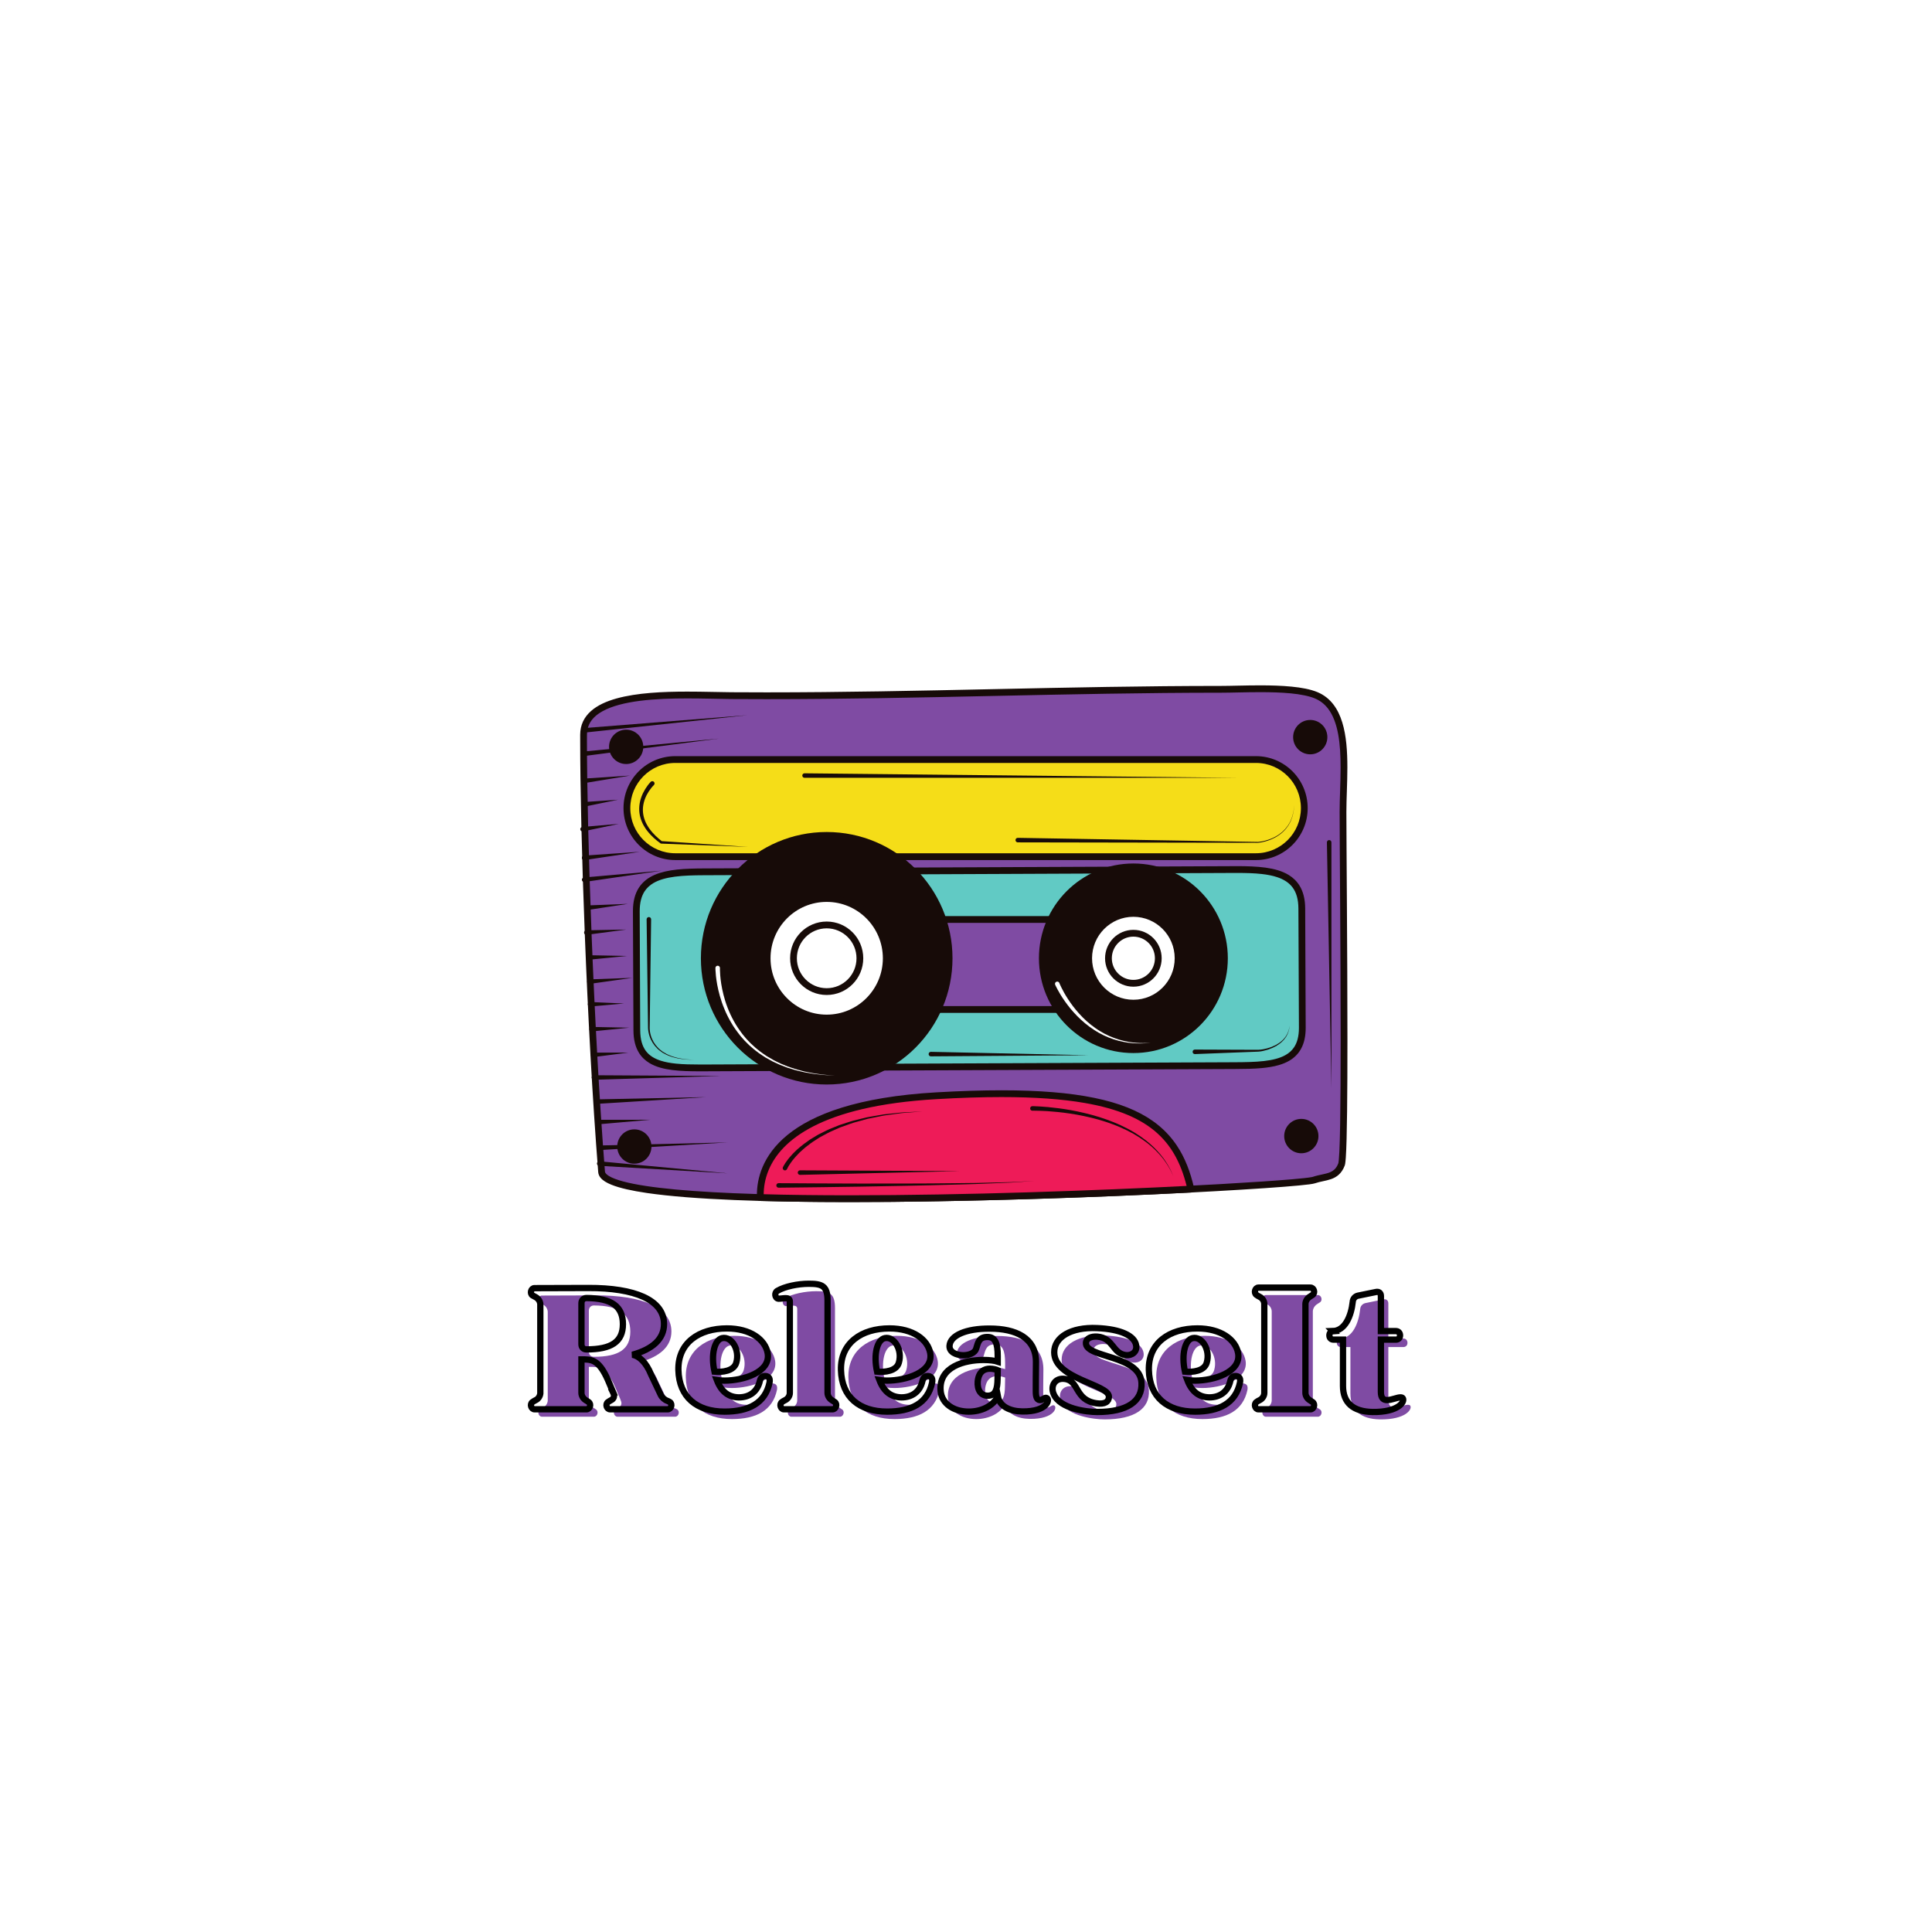 <svg xmlns="http://www.w3.org/2000/svg" xmlns:xlink="http://www.w3.org/1999/xlink" width="500" zoomAndPan="magnify" viewBox="0 0 375 375" height="500" preserveAspectRatio="xMidYMid meet" version="1.0"><defs><g/><clipPath id="7ac6b80470"><path d="M 113 133.023 L 261 133.023 L 261 233 L 113 233 Z M 113 133.023 " clip-rule="nonzero"/></clipPath><clipPath id="301baa8ee2"><path d="M 112.5 133.023 L 262 133.023 L 262 234 L 112.5 234 Z M 112.5 133.023 " clip-rule="nonzero"/></clipPath><clipPath id="94dee96d0c"><path d="M 112.5 150 L 123 150 L 123 153 L 112.5 153 Z M 112.5 150 " clip-rule="nonzero"/></clipPath><clipPath id="df0bc855b0"><path d="M 112.5 159 L 121 159 L 121 162 L 112.5 162 Z M 112.5 159 " clip-rule="nonzero"/></clipPath><clipPath id="afba5c5e61"><path d="M 112.5 165 L 125 165 L 125 167 L 112.5 167 Z M 112.5 165 " clip-rule="nonzero"/></clipPath><clipPath id="e926b6e9f0"><path d="M 112.5 168 L 129 168 L 129 172 L 112.5 172 Z M 112.5 168 " clip-rule="nonzero"/></clipPath></defs><rect x="-37.5" width="450" fill="#ffffff" y="-37.5" height="450" fill-opacity="1"/><rect x="-37.5" width="450" fill="#ffffff" y="-37.5" height="450" fill-opacity="1"/><rect x="-37.5" width="450" fill="#ffffff" y="-37.5" height="450" fill-opacity="1"/><g clip-path="url(#7ac6b80470)"><path fill="#7f4ba3" d="M 236.98 133.797 C 205.305 133.797 173.641 135.246 141.945 135.023 C 132.664 134.957 113.301 133.508 113.273 142.598 C 113.219 159.742 114.457 198.18 116.77 227.469 C 117.543 237.277 250.945 230.449 255.023 229.051 C 257.191 228.309 259.383 228.66 260.387 226.02 C 261.293 223.648 260.676 167.777 260.676 157.578 C 260.676 149.918 262.41 137.859 255.473 134.957 C 251.168 133.156 241.664 133.797 236.98 133.797 " fill-opacity="1" fill-rule="nonzero"/></g><g clip-path="url(#301baa8ee2)"><path fill="#170b08" d="M 236.98 133.797 L 236.98 133.137 C 207.559 133.137 178.164 134.387 148.766 134.387 C 146.492 134.387 144.223 134.379 141.953 134.363 C 139.609 134.348 136.594 134.242 133.406 134.242 C 128.715 134.242 123.652 134.465 119.672 135.57 C 117.684 136.125 115.953 136.902 114.676 138.043 C 114.043 138.613 113.523 139.277 113.164 140.039 C 112.809 140.801 112.617 141.66 112.613 142.594 C 112.613 142.957 112.613 143.332 112.613 143.715 C 112.613 161.391 113.848 198.824 116.113 227.523 C 116.145 227.922 116.316 228.293 116.562 228.594 C 117.031 229.164 117.742 229.574 118.668 229.953 C 120.289 230.609 122.621 231.129 125.578 231.562 C 134.434 232.852 148.855 233.324 164.961 233.324 C 184.434 233.324 206.348 232.629 223.703 231.832 C 232.379 231.43 239.914 231.004 245.441 230.625 C 248.203 230.438 250.461 230.258 252.113 230.102 C 252.938 230.023 253.613 229.949 254.125 229.883 C 254.383 229.848 254.598 229.816 254.777 229.785 C 254.961 229.75 255.098 229.723 255.238 229.676 C 256.227 229.332 257.301 229.234 258.359 228.867 C 258.887 228.684 259.41 228.414 259.875 227.988 C 260.336 227.566 260.719 226.996 261 226.258 C 261.055 226.109 261.078 225.984 261.105 225.828 C 261.148 225.535 261.188 225.145 261.223 224.637 C 261.344 222.879 261.422 219.766 261.469 215.777 C 261.52 211.789 261.535 206.938 261.535 201.742 C 261.535 184.504 261.332 163.449 261.332 157.578 C 261.332 155.059 261.523 152.008 261.523 148.953 C 261.523 145.895 261.336 142.828 260.531 140.215 C 260.129 138.906 259.57 137.711 258.785 136.703 C 258.004 135.691 256.988 134.875 255.727 134.348 C 254.363 133.781 252.613 133.461 250.684 133.273 C 248.754 133.082 246.645 133.027 244.602 133.027 C 241.691 133.027 238.902 133.137 236.98 133.137 L 236.98 134.457 C 238.949 134.457 241.723 134.348 244.602 134.348 C 246.621 134.348 248.691 134.402 250.555 134.582 C 252.414 134.766 254.07 135.082 255.223 135.566 C 256.27 136.008 257.086 136.664 257.75 137.512 C 258.742 138.785 259.367 140.512 259.734 142.492 C 260.102 144.473 260.211 146.703 260.211 148.953 C 260.211 151.957 260.02 154.992 260.02 157.578 C 260.02 163.465 260.223 184.512 260.223 201.742 C 260.223 208.074 260.195 213.891 260.121 218.242 C 260.082 220.418 260.031 222.23 259.969 223.551 C 259.938 224.215 259.902 224.75 259.863 225.145 C 259.844 225.34 259.824 225.5 259.805 225.617 C 259.797 225.676 259.789 225.723 259.781 225.75 L 259.773 225.785 L 259.77 225.789 L 259.859 225.82 L 259.773 225.785 L 259.77 225.789 L 259.859 225.82 L 259.773 225.785 C 259.551 226.367 259.285 226.742 258.984 227.02 C 258.762 227.223 258.512 227.379 258.223 227.508 C 257.789 227.699 257.273 227.824 256.691 227.949 C 256.113 228.074 255.477 228.199 254.812 228.426 C 254.801 228.434 254.695 228.461 254.547 228.484 C 253.957 228.594 252.664 228.738 250.832 228.895 C 237.949 230.008 197.922 232.008 164.961 232.008 C 151.898 232.008 139.938 231.691 131.234 230.891 C 126.887 230.488 123.348 229.965 120.922 229.309 C 119.715 228.984 118.781 228.621 118.195 228.262 C 117.906 228.082 117.699 227.91 117.586 227.762 C 117.465 227.613 117.434 227.512 117.422 227.418 C 115.164 198.773 113.926 161.34 113.926 143.715 C 113.926 143.332 113.926 142.961 113.93 142.602 C 113.934 141.84 114.082 141.184 114.355 140.598 C 114.832 139.578 115.703 138.742 116.934 138.059 C 118.766 137.031 121.367 136.391 124.266 136.023 C 127.164 135.656 130.359 135.559 133.406 135.559 C 136.566 135.559 139.57 135.664 141.941 135.684 C 144.215 135.699 146.488 135.707 148.766 135.707 C 178.199 135.707 207.594 134.457 236.98 134.457 L 236.98 133.797 " fill-opacity="1" fill-rule="nonzero"/></g><path fill="#61cac4" d="M 252.777 199.449 C 252.805 206.512 246.941 206.805 239.703 206.836 L 136.746 207.281 C 129.508 207.309 123.641 207.07 123.609 200.008 L 123.512 176.891 C 123.48 169.828 129.348 169.25 136.586 169.223 L 239.539 168.777 C 246.781 168.746 252.648 169.27 252.68 176.336 L 252.777 199.449 " fill-opacity="1" fill-rule="nonzero"/><path fill="#170b08" d="M 252.777 199.449 L 252.121 199.449 L 252.121 199.504 C 252.121 201.168 251.777 202.359 251.199 203.242 C 250.766 203.902 250.195 204.41 249.473 204.809 C 248.395 205.414 246.965 205.762 245.297 205.949 C 243.629 206.141 241.723 206.168 239.699 206.18 L 136.742 206.621 C 136.465 206.621 136.191 206.621 135.922 206.621 C 134.215 206.621 132.609 206.594 131.176 206.445 C 130.102 206.336 129.125 206.156 128.273 205.887 C 126.996 205.48 126.023 204.879 125.352 203.977 C 124.684 203.07 124.277 201.82 124.266 200.004 L 124.168 176.887 L 124.168 176.836 C 124.168 175.172 124.512 173.961 125.09 173.047 C 125.527 172.363 126.105 171.832 126.828 171.406 C 127.91 170.766 129.336 170.379 131 170.16 C 132.668 169.941 134.566 169.891 136.586 169.883 L 239.543 169.438 C 239.723 169.438 239.902 169.438 240.078 169.438 C 241.812 169.438 243.453 169.477 244.918 169.645 C 246.016 169.77 247.02 169.961 247.891 170.254 C 249.199 170.688 250.203 171.328 250.898 172.266 C 251.594 173.211 252.012 174.496 252.02 176.336 L 252.121 199.453 L 252.121 199.449 L 252.777 199.449 L 253.434 199.445 L 253.336 176.332 C 253.328 174.523 252.953 173.059 252.238 171.902 C 251.703 171.035 250.984 170.352 250.141 169.836 C 248.875 169.062 247.34 168.645 245.637 168.406 C 243.938 168.172 242.055 168.117 240.078 168.117 C 239.898 168.117 239.719 168.117 239.535 168.121 L 136.582 168.562 C 132.953 168.582 129.629 168.711 127.078 169.805 C 125.809 170.352 124.727 171.168 123.984 172.336 C 123.238 173.508 122.852 174.996 122.852 176.836 L 122.852 176.895 L 122.953 200.008 C 122.961 201.793 123.324 203.227 124.023 204.355 C 124.547 205.203 125.254 205.859 126.078 206.352 C 127.32 207.094 128.816 207.477 130.48 207.691 C 132.145 207.902 133.984 207.941 135.922 207.941 C 136.195 207.941 136.469 207.941 136.75 207.938 L 239.703 207.496 C 241.516 207.488 243.25 207.465 244.852 207.32 C 246.051 207.211 247.176 207.035 248.199 206.738 C 248.969 206.516 249.684 206.227 250.328 205.84 C 251.289 205.262 252.09 204.457 252.621 203.402 C 253.16 202.348 253.434 201.059 253.434 199.504 L 253.434 199.445 L 252.777 199.449 " fill-opacity="1" fill-rule="nonzero"/><path fill="#7f4ba3" d="M 234.504 190.73 C 234.504 193.609 232.18 195.941 229.309 195.941 L 151.723 195.941 C 148.852 195.941 146.527 193.609 146.527 190.73 L 146.527 183.684 C 146.527 180.801 148.852 178.469 151.723 178.469 L 229.309 178.469 C 232.18 178.469 234.504 180.801 234.504 183.684 L 234.504 190.73 " fill-opacity="1" fill-rule="nonzero"/><path fill="#170b08" d="M 234.504 190.73 L 233.848 190.73 C 233.848 191.988 233.34 193.125 232.52 193.949 C 231.695 194.773 230.566 195.285 229.309 195.285 L 151.723 195.285 C 150.465 195.285 149.336 194.773 148.512 193.949 C 147.691 193.125 147.184 191.988 147.184 190.73 L 147.184 183.684 C 147.184 182.422 147.691 181.289 148.512 180.461 C 149.336 179.637 150.465 179.129 151.723 179.125 L 229.309 179.125 C 230.566 179.129 231.695 179.637 232.52 180.461 C 233.34 181.289 233.848 182.422 233.848 183.684 L 233.848 190.73 L 235.164 190.73 L 235.164 183.684 C 235.16 180.438 232.543 177.809 229.309 177.809 L 151.723 177.809 C 148.488 177.809 145.867 180.438 145.867 183.684 L 145.867 190.73 C 145.867 193.973 148.488 196.602 151.723 196.602 L 229.309 196.602 C 232.543 196.602 235.16 193.973 235.164 190.73 L 234.504 190.73 " fill-opacity="1" fill-rule="nonzero"/><path fill="#f5dd18" d="M 253.164 156.852 C 253.164 162.059 248.961 166.277 243.77 166.277 L 131.074 166.277 C 125.887 166.277 121.68 162.059 121.68 156.852 C 121.68 151.645 125.887 147.426 131.074 147.426 L 243.77 147.426 C 248.961 147.426 253.164 151.645 253.164 156.852 " fill-opacity="1" fill-rule="nonzero"/><path fill="#170b08" d="M 253.164 156.852 L 252.508 156.852 C 252.504 159.273 251.531 161.461 249.949 163.051 C 248.367 164.637 246.188 165.617 243.773 165.617 L 131.074 165.617 C 128.66 165.617 126.48 164.637 124.898 163.051 C 123.316 161.461 122.34 159.273 122.34 156.852 C 122.34 154.43 123.316 152.242 124.898 150.652 C 126.48 149.066 128.66 148.086 131.074 148.086 L 243.773 148.086 C 246.188 148.086 248.367 149.066 249.949 150.652 C 251.531 152.242 252.504 154.43 252.508 156.852 L 253.82 156.852 C 253.82 151.281 249.32 146.77 243.773 146.766 L 131.074 146.766 C 125.523 146.77 121.023 151.281 121.023 156.852 C 121.023 162.422 125.523 166.938 131.074 166.938 L 243.773 166.938 C 249.32 166.938 253.82 162.422 253.82 156.852 L 253.164 156.852 " fill-opacity="1" fill-rule="nonzero"/><path fill="#170b08" d="M 184.879 186 C 184.879 199.535 173.945 210.504 160.461 210.504 C 146.973 210.504 136.043 199.535 136.043 186 C 136.043 172.465 146.973 161.492 160.461 161.492 C 173.945 161.492 184.879 172.465 184.879 186 " fill-opacity="1" fill-rule="nonzero"/><path fill="#ffffff" d="M 172.02 186 C 172.02 192.406 166.844 197.598 160.461 197.598 C 154.074 197.598 148.902 192.406 148.902 186 C 148.902 179.594 154.074 174.398 160.461 174.398 C 166.844 174.398 172.02 179.594 172.02 186 " fill-opacity="1" fill-rule="nonzero"/><path fill="#170b08" d="M 172.02 186 L 171.363 186 C 171.359 189.023 170.141 191.754 168.168 193.734 C 166.191 195.719 163.473 196.941 160.461 196.941 C 157.445 196.941 154.727 195.719 152.75 193.734 C 150.777 191.754 149.559 189.023 149.559 186 C 149.559 182.977 150.777 180.246 152.75 178.262 C 154.727 176.281 157.445 175.059 160.461 175.059 C 163.473 175.059 166.191 176.281 168.168 178.262 C 170.141 180.246 171.359 182.977 171.363 186 L 172.676 186 C 172.676 179.227 167.203 173.738 160.461 173.738 C 153.711 173.738 148.246 179.227 148.242 186 C 148.246 192.77 153.711 198.258 160.461 198.258 C 167.203 198.258 172.676 192.77 172.676 186 L 172.02 186 " fill-opacity="1" fill-rule="nonzero"/><path fill="#170b08" d="M 166.902 186 L 166.246 186 C 166.246 187.605 165.598 189.055 164.551 190.105 C 163.5 191.16 162.059 191.809 160.461 191.809 C 158.859 191.809 157.418 191.16 156.367 190.105 C 155.316 189.055 154.672 187.605 154.672 186 C 154.672 184.395 155.316 182.945 156.367 181.895 C 157.418 180.84 158.859 180.191 160.461 180.191 C 162.059 180.191 163.504 180.84 164.551 181.895 C 165.598 182.945 166.246 184.395 166.246 186 L 167.559 186 C 167.559 182.062 164.383 178.875 160.461 178.871 C 156.535 178.875 153.359 182.062 153.359 186 C 153.359 189.934 156.535 193.125 160.461 193.125 C 164.383 193.125 167.559 189.934 167.559 186 L 166.902 186 " fill-opacity="1" fill-rule="nonzero"/><path fill="#170b08" d="M 238.32 186 C 238.32 196.16 230.113 204.398 219.988 204.398 C 209.859 204.398 201.656 196.16 201.656 186 C 201.656 175.84 209.859 167.602 219.988 167.602 C 230.113 167.602 238.32 175.84 238.32 186 " fill-opacity="1" fill-rule="nonzero"/><path fill="#ffffff" d="M 228.668 186 C 228.668 190.812 224.777 194.711 219.988 194.711 C 215.195 194.711 211.309 190.812 211.309 186 C 211.309 181.188 215.195 177.289 219.988 177.289 C 224.777 177.289 228.668 181.188 228.668 186 " fill-opacity="1" fill-rule="nonzero"/><path fill="#170b08" d="M 228.668 186 L 228.008 186 C 228.008 188.227 227.113 190.234 225.66 191.691 C 224.207 193.152 222.203 194.051 219.988 194.051 C 217.77 194.051 215.77 193.152 214.316 191.691 C 212.863 190.234 211.969 188.227 211.965 186 C 211.969 183.773 212.863 181.766 214.316 180.309 C 215.77 178.852 217.77 177.949 219.988 177.949 C 222.203 177.949 224.207 178.852 225.66 180.309 C 227.113 181.766 228.008 183.773 228.008 186 L 229.324 186 C 229.324 180.824 225.141 176.633 219.988 176.633 C 214.832 176.633 210.652 180.824 210.652 186 C 210.652 191.176 214.832 195.367 219.988 195.367 C 225.141 195.367 229.324 191.176 229.324 186 L 228.668 186 " fill-opacity="1" fill-rule="nonzero"/><path fill="#170b08" d="M 224.824 186 L 224.168 186 C 224.168 187.16 223.703 188.207 222.945 188.965 C 222.184 189.727 221.145 190.195 219.988 190.195 C 218.828 190.195 217.789 189.727 217.031 188.965 C 216.27 188.207 215.805 187.16 215.805 186 C 215.805 184.84 216.27 183.793 217.031 183.031 C 217.789 182.27 218.828 181.801 219.988 181.801 C 221.145 181.801 222.184 182.27 222.945 183.031 C 223.703 183.793 224.168 184.84 224.168 186 L 225.48 186 C 225.48 182.953 223.023 180.484 219.988 180.484 C 216.953 180.484 214.492 182.953 214.492 186 C 214.492 189.047 216.953 191.516 219.988 191.516 C 223.023 191.516 225.48 189.047 225.48 186 L 224.824 186 " fill-opacity="1" fill-rule="nonzero"/><path fill="#ee1b58" d="M 231.145 230.809 C 227.922 216.594 217.781 210.617 181.789 212.68 C 150.352 214.484 147.359 226.965 147.582 232.441 C 172.816 233.164 207.984 232.004 231.145 230.809 " fill-opacity="1" fill-rule="nonzero"/><path fill="#170b08" d="M 231.145 230.809 L 231.785 230.66 C 231.07 227.508 230.016 224.719 228.402 222.316 C 227.191 220.516 225.668 218.934 223.766 217.59 C 220.91 215.57 217.207 214.082 212.41 213.098 C 207.605 212.109 201.695 211.625 194.391 211.625 C 190.57 211.625 186.371 211.758 181.75 212.023 C 166.445 212.902 157.754 216.293 152.844 220.293 C 150.395 222.293 148.902 224.449 148.031 226.48 C 147.164 228.508 146.914 230.406 146.914 231.906 C 146.914 232.102 146.918 232.289 146.926 232.469 C 146.941 232.816 147.219 233.09 147.566 233.102 C 152.988 233.254 158.863 233.324 164.98 233.324 C 187.371 233.324 212.98 232.406 231.18 231.465 C 231.375 231.457 231.551 231.359 231.668 231.203 C 231.785 231.047 231.828 230.852 231.785 230.66 L 231.145 230.809 L 231.113 230.148 C 212.93 231.086 187.336 232.004 164.98 232.004 C 158.875 232.004 153.008 231.938 147.602 231.781 L 147.582 232.441 L 148.238 232.414 C 148.234 232.25 148.23 232.082 148.23 231.906 C 148.23 230.551 148.453 228.836 149.238 227 C 150.422 224.246 152.867 221.184 157.879 218.613 C 162.887 216.043 170.465 213.988 181.824 213.34 C 186.426 213.074 190.602 212.941 194.391 212.941 C 200.832 212.941 206.152 213.324 210.543 214.086 C 217.129 215.227 221.594 217.207 224.664 219.988 C 226.199 221.383 227.398 222.98 228.344 224.801 C 229.293 226.621 229.988 228.672 230.504 230.953 L 231.145 230.809 L 231.113 230.148 L 231.145 230.809 " fill-opacity="1" fill-rule="nonzero"/><path fill="#170b08" d="M 124.859 144.961 C 124.859 146.805 123.371 148.297 121.535 148.297 C 119.703 148.297 118.215 146.805 118.215 144.961 C 118.215 143.121 119.703 141.629 121.535 141.629 C 123.371 141.629 124.859 143.121 124.859 144.961 " fill-opacity="1" fill-rule="nonzero"/><path fill="#170b08" d="M 126.449 222.543 C 126.449 224.383 124.961 225.875 123.125 225.875 C 121.293 225.875 119.805 224.383 119.805 222.543 C 119.805 220.699 121.293 219.207 123.125 219.207 C 124.961 219.207 126.449 220.699 126.449 222.543 " fill-opacity="1" fill-rule="nonzero"/><path fill="#170b08" d="M 255.91 220.512 C 255.91 222.352 254.418 223.848 252.586 223.848 C 250.75 223.848 249.262 222.352 249.262 220.512 C 249.262 218.668 250.75 217.176 252.586 217.176 C 254.418 217.176 255.91 218.668 255.91 220.512 " fill-opacity="1" fill-rule="nonzero"/><path fill="#170b08" d="M 257.641 143.078 C 257.641 144.922 256.152 146.414 254.316 146.414 C 252.48 146.414 250.996 144.922 250.996 143.078 C 250.996 141.234 252.48 139.742 254.316 139.742 C 256.152 139.742 257.641 141.234 257.641 143.078 " fill-opacity="1" fill-rule="nonzero"/><path fill="#170b08" d="M 113.496 141.309 L 145.07 138.816 L 113.578 142.184 C 113.336 142.207 113.121 142.035 113.094 141.793 C 113.07 141.551 113.242 141.336 113.484 141.309 L 113.496 141.309 " fill-opacity="1" fill-rule="nonzero"/><path fill="#170b08" d="M 113.449 145.852 L 139.559 143.355 L 113.547 146.723 C 113.309 146.754 113.09 146.586 113.055 146.344 C 113.027 146.102 113.195 145.883 113.434 145.852 L 113.449 145.852 " fill-opacity="1" fill-rule="nonzero"/><g clip-path="url(#94dee96d0c)"><path fill="#170b08" d="M 113.34 151.125 L 122.297 150.535 L 113.441 151.996 C 113.199 152.039 112.977 151.875 112.938 151.633 C 112.898 151.395 113.059 151.168 113.297 151.129 L 113.34 151.125 " fill-opacity="1" fill-rule="nonzero"/></g><path fill="#170b08" d="M 113.477 155.668 L 119.961 155.223 L 113.594 156.539 C 113.359 156.586 113.125 156.434 113.078 156.195 C 113.027 155.957 113.18 155.727 113.418 155.676 L 113.477 155.668 " fill-opacity="1" fill-rule="nonzero"/><g clip-path="url(#df0bc855b0)"><path fill="#170b08" d="M 113.035 160.504 L 120.105 159.914 L 113.16 161.375 C 112.926 161.422 112.691 161.27 112.641 161.031 C 112.594 160.793 112.746 160.562 112.98 160.512 L 113.035 160.504 " fill-opacity="1" fill-rule="nonzero"/></g><g clip-path="url(#afba5c5e61)"><path fill="#170b08" d="M 113.344 166.07 L 124.195 165.332 L 113.438 166.941 C 113.199 166.977 112.977 166.812 112.941 166.57 C 112.902 166.332 113.07 166.109 113.309 166.074 L 113.344 166.07 " fill-opacity="1" fill-rule="nonzero"/></g><g clip-path="url(#e926b6e9f0)"><path fill="#170b08" d="M 113.34 170.316 L 128.426 168.996 L 113.441 171.191 C 113.203 171.227 112.98 171.059 112.945 170.82 C 112.91 170.578 113.074 170.355 113.316 170.32 L 113.34 170.316 " fill-opacity="1" fill-rule="nonzero"/></g><path fill="#170b08" d="M 114.078 175.738 L 121.859 175.441 L 114.16 176.613 C 113.922 176.648 113.699 176.484 113.664 176.242 C 113.625 176.004 113.793 175.777 114.031 175.742 L 114.078 175.738 " fill-opacity="1" fill-rule="nonzero"/><path fill="#170b08" d="M 113.797 180.574 L 121.566 180.426 L 113.863 181.449 C 113.621 181.48 113.402 181.309 113.371 181.07 C 113.336 180.828 113.508 180.609 113.746 180.574 L 113.797 180.574 " fill-opacity="1" fill-rule="nonzero"/><path fill="#170b08" d="M 114.25 185.406 L 121.711 185.551 L 114.285 186.285 C 114.043 186.309 113.828 186.133 113.805 185.891 C 113.781 185.648 113.957 185.434 114.199 185.41 L 114.25 185.406 " fill-opacity="1" fill-rule="nonzero"/><path fill="#170b08" d="M 114.375 190.098 L 122.734 189.801 L 114.449 190.973 C 114.211 191.004 113.988 190.836 113.957 190.598 C 113.922 190.355 114.09 190.133 114.328 190.102 L 114.375 190.098 " fill-opacity="1" fill-rule="nonzero"/><path fill="#170b08" d="M 114.551 194.488 L 121.129 194.781 L 114.57 195.367 C 114.328 195.391 114.113 195.211 114.094 194.969 C 114.07 194.727 114.25 194.512 114.492 194.492 L 114.551 194.488 " fill-opacity="1" fill-rule="nonzero"/><path fill="#170b08" d="M 114.832 199.324 L 122.148 199.473 L 114.867 200.203 C 114.629 200.227 114.414 200.051 114.387 199.809 C 114.363 199.566 114.539 199.352 114.781 199.328 L 114.832 199.324 " fill-opacity="1" fill-rule="nonzero"/><path fill="#170b08" d="M 115.113 204.305 L 122.004 204.305 L 115.172 205.184 C 114.93 205.215 114.711 205.043 114.68 204.805 C 114.648 204.562 114.82 204.34 115.059 204.309 L 115.113 204.305 " fill-opacity="1" fill-rule="nonzero"/><path fill="#170b08" d="M 115.285 208.703 L 139.961 208.848 L 115.293 209.582 C 115.051 209.586 114.852 209.398 114.844 209.152 C 114.836 208.91 115.027 208.707 115.27 208.703 L 115.285 208.703 " fill-opacity="1" fill-rule="nonzero"/><path fill="#170b08" d="M 115.711 213.391 L 137.039 212.949 L 115.746 214.266 C 115.504 214.285 115.297 214.098 115.281 213.855 C 115.266 213.613 115.449 213.406 115.691 213.391 L 115.711 213.391 " fill-opacity="1" fill-rule="nonzero"/><path fill="#170b08" d="M 116.145 217.348 L 126.238 217.344 L 116.184 218.223 C 115.941 218.246 115.73 218.066 115.711 217.824 C 115.688 217.582 115.867 217.367 116.109 217.348 L 116.145 217.348 " fill-opacity="1" fill-rule="nonzero"/><path fill="#170b08" d="M 116.73 222.328 L 141.273 221.742 L 116.766 223.207 C 116.527 223.219 116.316 223.035 116.305 222.793 C 116.289 222.551 116.473 222.344 116.715 222.328 L 116.73 222.328 " fill-opacity="1" fill-rule="nonzero"/><path fill="#170b08" d="M 116.344 225.406 L 141.273 227.746 L 116.277 226.281 C 116.035 226.266 115.852 226.059 115.867 225.816 C 115.879 225.574 116.086 225.391 116.328 225.402 L 116.344 225.406 " fill-opacity="1" fill-rule="nonzero"/><path fill="#170b08" d="M 258.426 163.496 L 258.426 211.191 L 257.551 163.508 C 257.547 163.266 257.738 163.062 257.98 163.059 C 258.223 163.055 258.422 163.246 258.426 163.492 L 258.426 163.496 " fill-opacity="1" fill-rule="nonzero"/><path fill="#170b08" d="M 200.395 214.707 C 200.395 214.707 200.91 214.711 201.793 214.762 C 202.676 214.809 203.934 214.914 205.434 215.109 C 206.184 215.203 206.992 215.328 207.844 215.48 C 208.695 215.641 209.594 215.812 210.512 216.039 C 211.43 216.254 212.371 216.516 213.32 216.805 C 214.266 217.109 215.223 217.434 216.152 217.82 C 217.09 218.188 218 218.625 218.883 219.082 C 219.324 219.309 219.746 219.566 220.168 219.801 C 220.578 220.066 220.988 220.316 221.379 220.586 C 222.152 221.129 222.875 221.691 223.512 222.277 C 224.156 222.859 224.715 223.457 225.203 224.031 C 225.438 224.328 225.66 224.613 225.875 224.883 C 226.066 225.172 226.246 225.441 226.418 225.695 C 226.758 226.207 226.984 226.695 227.207 227.07 C 227.566 227.875 227.77 228.332 227.77 228.332 C 227.77 228.332 227.551 227.883 227.172 227.09 C 226.941 226.719 226.703 226.238 226.352 225.742 C 226.172 225.492 225.988 225.227 225.789 224.949 C 225.57 224.684 225.34 224.41 225.102 224.121 C 224.598 223.566 224.031 222.984 223.379 222.43 C 222.73 221.867 222 221.332 221.223 220.816 C 220.832 220.562 220.422 220.324 220.012 220.074 C 219.586 219.855 219.164 219.613 218.723 219.398 C 217.84 218.973 216.93 218.566 215.992 218.23 C 215.066 217.871 214.113 217.578 213.172 217.305 C 212.23 217.047 211.293 216.812 210.379 216.625 C 209.469 216.426 208.578 216.281 207.734 216.148 C 206.891 216.023 206.09 215.922 205.348 215.844 C 203.863 215.691 202.621 215.625 201.754 215.602 C 200.883 215.574 200.398 215.586 200.398 215.586 C 200.16 215.594 199.957 215.402 199.953 215.156 C 199.945 214.914 200.137 214.715 200.379 214.707 L 200.395 214.707 " fill-opacity="1" fill-rule="nonzero"/><path fill="#170b08" d="M 151.129 229.652 C 151.129 229.652 154.234 229.672 158.895 229.699 C 161.227 229.707 163.945 229.719 166.859 229.727 C 169.77 229.723 172.879 229.723 175.984 229.719 C 179.094 229.715 182.199 229.699 185.113 229.66 C 186.57 229.645 187.977 229.629 189.312 229.613 C 190.648 229.586 191.91 229.555 193.074 229.527 C 194.238 229.5 195.305 229.473 196.254 229.449 C 197.199 229.402 198.023 229.359 198.703 229.324 C 200.059 229.254 200.836 229.215 200.836 229.215 C 200.836 229.215 200.059 229.266 198.703 229.359 C 198.023 229.41 197.203 229.465 196.258 229.531 C 195.312 229.57 194.242 229.617 193.078 229.664 C 191.914 229.715 190.652 229.766 189.316 229.82 C 187.984 229.855 186.574 229.898 185.121 229.938 C 182.207 230.027 179.098 230.098 175.992 230.16 C 172.883 230.215 169.777 230.273 166.863 230.328 C 163.949 230.367 161.23 230.41 158.898 230.441 C 154.234 230.496 151.129 230.531 151.129 230.531 C 150.887 230.535 150.688 230.34 150.684 230.098 C 150.684 229.855 150.875 229.652 151.117 229.652 L 151.129 229.652 " fill-opacity="1" fill-rule="nonzero"/><path fill="#170b08" d="M 126.383 178.445 C 126.383 178.445 126.273 186.715 126.164 194.988 C 126.152 196.02 126.137 197.055 126.125 198.07 C 126.117 198.578 126.109 199.082 126.102 199.578 C 126.113 200.062 126.191 200.543 126.328 200.992 C 126.59 201.902 127.078 202.711 127.688 203.328 C 127.969 203.664 128.336 203.891 128.652 204.152 C 128.832 204.258 129.008 204.359 129.18 204.457 C 129.348 204.559 129.516 204.66 129.699 204.723 C 129.875 204.797 130.051 204.871 130.219 204.941 C 130.387 205.016 130.555 205.078 130.727 205.117 C 131.066 205.211 131.387 205.297 131.688 205.383 C 132.305 205.473 132.844 205.586 133.289 205.617 C 134.191 205.668 134.703 205.699 134.703 205.699 C 134.703 205.699 134.188 205.68 133.289 205.652 C 132.836 205.633 132.297 205.535 131.672 205.461 C 131.363 205.387 131.039 205.305 130.695 205.219 C 130.52 205.188 130.352 205.125 130.176 205.055 C 130.004 204.988 129.824 204.918 129.645 204.852 C 129.457 204.789 129.285 204.691 129.105 204.594 C 128.926 204.496 128.746 204.395 128.559 204.297 C 128.227 204.039 127.848 203.812 127.543 203.473 C 126.895 202.848 126.363 202.02 126.062 201.074 C 125.91 200.602 125.812 200.105 125.785 199.59 C 125.781 199.086 125.773 198.582 125.766 198.07 C 125.754 197.055 125.738 196.02 125.727 194.988 C 125.617 186.715 125.508 178.445 125.508 178.445 C 125.504 178.203 125.699 178.004 125.938 178 C 126.18 178 126.379 178.191 126.383 178.434 L 126.383 178.445 " fill-opacity="1" fill-rule="nonzero"/><path fill="#170b08" d="M 156.168 150.098 L 240.691 150.973 L 156.164 150.973 C 155.922 150.973 155.723 150.777 155.723 150.535 C 155.723 150.293 155.922 150.098 156.164 150.098 L 156.168 150.098 " fill-opacity="1" fill-rule="nonzero"/><path fill="#170b08" d="M 126.91 152.387 C 126.734 152.555 126.555 152.766 126.391 152.969 C 126.227 153.176 126.07 153.391 125.926 153.613 C 125.637 154.062 125.387 154.535 125.199 155.027 C 125.012 155.523 124.879 156.035 124.82 156.559 L 124.789 156.949 L 124.785 157.344 C 124.797 157.605 124.816 157.867 124.867 158.129 C 124.879 158.258 124.918 158.387 124.945 158.516 C 124.973 158.645 125.008 158.773 125.055 158.895 C 125.129 159.152 125.234 159.395 125.34 159.641 C 125.465 159.875 125.57 160.121 125.723 160.344 L 125.938 160.688 L 126.176 161.012 C 126.328 161.238 126.52 161.434 126.688 161.645 C 126.871 161.848 127.066 162.035 127.254 162.234 L 127.859 162.785 L 128.5 163.305 L 128.367 163.258 L 145.215 164.383 L 128.34 163.746 C 128.293 163.746 128.246 163.727 128.207 163.699 L 127.531 163.184 L 126.887 162.629 C 126.684 162.426 126.473 162.234 126.277 162.023 C 126.09 161.809 125.883 161.605 125.715 161.375 L 125.445 161.031 L 125.207 160.672 C 125.039 160.434 124.91 160.172 124.77 159.918 C 124.648 159.652 124.52 159.387 124.43 159.105 C 124.375 158.969 124.332 158.828 124.297 158.684 C 124.262 158.543 124.215 158.402 124.195 158.254 C 124.133 157.965 124.102 157.672 124.078 157.375 L 124.07 156.93 L 124.094 156.484 C 124.141 155.895 124.273 155.312 124.469 154.758 C 124.664 154.203 124.922 153.672 125.227 153.172 C 125.379 152.922 125.543 152.68 125.719 152.445 C 125.898 152.211 126.074 151.988 126.297 151.762 C 126.465 151.586 126.742 151.582 126.914 151.75 C 127.09 151.922 127.094 152.199 126.922 152.375 L 126.91 152.387 " fill-opacity="1" fill-rule="nonzero"/><path fill="#170b08" d="M 197.555 162.625 L 244.195 163.418 L 244.188 163.418 C 244.637 163.379 245.094 163.297 245.535 163.18 C 245.758 163.129 245.977 163.051 246.195 162.984 C 246.414 162.918 246.621 162.82 246.84 162.738 C 247.051 162.656 247.25 162.543 247.457 162.445 C 247.668 162.348 247.855 162.211 248.055 162.098 C 248.258 161.984 248.426 161.828 248.609 161.691 C 248.699 161.621 248.797 161.555 248.883 161.48 L 249.129 161.238 C 249.289 161.078 249.465 160.926 249.598 160.734 C 249.738 160.551 249.887 160.379 250.016 160.188 L 250.363 159.59 C 250.492 159.395 250.547 159.164 250.641 158.957 C 250.723 158.738 250.832 158.531 250.871 158.305 L 251.035 157.629 C 251.102 157.406 251.098 157.172 251.129 156.941 L 251.199 156.25 L 251.141 156.941 C 251.109 157.172 251.121 157.41 251.055 157.633 L 250.902 158.312 C 250.863 158.543 250.758 158.75 250.68 158.973 C 250.59 159.184 250.539 159.418 250.41 159.613 L 250.07 160.223 C 249.941 160.418 249.793 160.594 249.656 160.781 C 249.523 160.977 249.352 161.133 249.188 161.301 L 248.941 161.547 C 248.855 161.625 248.762 161.695 248.668 161.77 C 248.484 161.91 248.312 162.07 248.109 162.184 C 247.91 162.305 247.723 162.445 247.516 162.547 C 247.305 162.648 247.102 162.766 246.887 162.855 C 246.672 162.941 246.461 163.043 246.238 163.113 C 246.02 163.184 245.801 163.266 245.574 163.32 C 245.125 163.449 244.668 163.539 244.199 163.586 L 244.191 163.586 L 197.547 163.504 C 197.305 163.5 197.109 163.305 197.109 163.062 C 197.109 162.82 197.305 162.621 197.547 162.625 L 197.555 162.625 " fill-opacity="1" fill-rule="nonzero"/><path fill="#170b08" d="M 180.691 204.16 L 211.348 204.82 L 180.688 205.039 C 180.445 205.039 180.246 204.844 180.246 204.602 C 180.242 204.359 180.438 204.16 180.68 204.16 L 180.691 204.16 " fill-opacity="1" fill-rule="nonzero"/><path fill="#170b08" d="M 231.922 203.719 C 231.922 203.719 237.113 203.738 242.305 203.758 C 242.953 203.758 243.602 203.762 244.242 203.762 C 244.84 203.75 245.469 203.617 246.043 203.461 C 246.617 203.297 247.16 203.082 247.648 202.828 C 248.125 202.559 248.566 202.27 248.902 201.93 C 248.992 201.848 249.074 201.766 249.16 201.684 C 249.23 201.594 249.301 201.508 249.367 201.422 C 249.438 201.336 249.504 201.25 249.566 201.168 C 249.621 201.078 249.672 200.992 249.719 200.906 C 249.938 200.574 250.031 200.238 250.133 199.977 C 250.219 199.707 250.242 199.48 250.277 199.336 C 250.309 199.184 250.324 199.105 250.324 199.105 C 250.324 199.105 250.312 199.184 250.289 199.336 C 250.258 199.484 250.246 199.711 250.168 199.988 C 250.078 200.258 249.996 200.598 249.789 200.945 C 249.742 201.035 249.699 201.129 249.645 201.219 C 249.586 201.305 249.52 201.395 249.453 201.484 C 249.387 201.578 249.32 201.672 249.25 201.766 C 249.168 201.852 249.086 201.938 249 202.027 C 248.664 202.395 248.227 202.707 247.746 203.008 C 247.254 203.289 246.707 203.531 246.121 203.727 C 245.527 203.91 244.922 204.078 244.246 204.121 C 243.609 204.145 242.961 204.172 242.312 204.195 C 237.125 204.398 231.938 204.598 231.938 204.598 C 231.695 204.609 231.492 204.418 231.484 204.176 C 231.473 203.934 231.66 203.73 231.902 203.719 L 231.922 203.719 " fill-opacity="1" fill-rule="nonzero"/><path fill="#ffffff" d="M 139.742 187.902 C 139.742 187.902 139.719 188.41 139.797 189.34 C 139.871 190.262 140.043 191.578 140.438 193.125 C 140.641 193.895 140.883 194.723 141.219 195.574 C 141.543 196.426 141.945 197.305 142.43 198.176 C 142.898 199.055 143.492 199.898 144.117 200.734 C 144.461 201.133 144.773 201.559 145.152 201.934 L 145.699 202.508 L 146.289 203.047 C 146.668 203.422 147.102 203.734 147.512 204.07 C 147.934 204.398 148.379 204.68 148.809 204.984 C 149.262 205.246 149.707 205.52 150.16 205.77 C 150.621 205.996 151.07 206.234 151.527 206.441 C 151.992 206.633 152.449 206.82 152.895 207.004 C 153.352 207.156 153.801 207.309 154.238 207.453 C 154.672 207.602 155.113 207.695 155.531 207.812 C 155.738 207.867 155.945 207.922 156.148 207.977 C 156.355 208.016 156.555 208.055 156.754 208.098 C 157.148 208.176 157.527 208.25 157.887 208.32 C 158.246 208.383 158.594 208.422 158.918 208.469 C 159.566 208.559 160.133 208.637 160.602 208.66 C 161.539 208.73 162.078 208.773 162.078 208.773 C 162.078 208.773 161.539 208.746 160.598 208.695 C 160.129 208.684 159.559 208.621 158.906 208.547 C 158.582 208.508 158.234 208.48 157.871 208.426 C 157.508 208.363 157.125 208.297 156.727 208.23 C 156.527 208.195 156.324 208.16 156.117 208.125 C 155.91 208.078 155.703 208.027 155.492 207.977 C 155.066 207.871 154.625 207.785 154.18 207.648 C 153.734 207.516 153.281 207.375 152.812 207.23 C 152.359 207.055 151.891 206.875 151.418 206.695 C 150.953 206.496 150.488 206.27 150.012 206.051 C 149.547 205.812 149.09 205.543 148.621 205.285 C 148.18 204.988 147.711 204.715 147.277 204.391 C 146.848 204.059 146.398 203.75 146 203.379 L 145.383 202.84 L 144.805 202.266 C 144.41 201.891 144.074 201.461 143.715 201.066 C 143.047 200.223 142.414 199.367 141.91 198.473 C 141.391 197.59 140.949 196.695 140.598 195.824 C 140.227 194.957 139.953 194.109 139.723 193.32 C 139.277 191.734 139.062 190.375 138.961 189.418 C 138.91 188.938 138.887 188.559 138.875 188.297 C 138.871 188.164 138.867 188.062 138.867 187.992 C 138.863 187.926 138.863 187.891 138.863 187.891 L 138.863 187.887 C 138.863 187.645 139.055 187.445 139.297 187.445 C 139.539 187.441 139.738 187.637 139.742 187.879 L 139.742 187.902 " fill-opacity="1" fill-rule="nonzero"/><path fill="#ffffff" d="M 205.617 190.801 C 205.617 190.805 205.738 191.117 206.012 191.672 C 206.285 192.223 206.699 193.008 207.281 193.898 C 207.566 194.344 207.898 194.812 208.262 195.301 C 208.637 195.781 209.035 196.285 209.488 196.773 C 209.934 197.27 210.418 197.754 210.938 198.219 C 211.461 198.684 212.012 199.129 212.594 199.535 C 212.879 199.75 213.188 199.926 213.48 200.121 C 213.785 200.301 214.09 200.477 214.398 200.645 C 215.02 200.961 215.648 201.25 216.273 201.477 C 216.898 201.711 217.52 201.891 218.117 202.031 C 218.414 202.094 218.707 202.164 218.988 202.215 C 219.273 202.258 219.551 202.297 219.816 202.336 C 220.348 202.391 220.84 202.438 221.273 202.449 C 221.711 202.449 222.094 202.473 222.406 202.449 C 223.031 202.418 223.391 202.402 223.391 202.402 C 223.391 202.402 223.031 202.434 222.406 202.488 C 222.094 202.523 221.711 202.512 221.273 202.531 C 220.836 202.535 220.34 202.508 219.801 202.473 C 219.535 202.445 219.254 202.414 218.965 202.383 C 218.676 202.344 218.379 202.281 218.074 202.23 C 217.465 202.113 216.828 201.953 216.184 201.738 C 215.535 201.531 214.887 201.266 214.238 200.961 C 213.918 200.805 213.598 200.637 213.281 200.465 C 212.973 200.273 212.648 200.105 212.352 199.898 C 211.738 199.508 211.156 199.07 210.602 198.613 C 210.051 198.156 209.531 197.68 209.051 197.188 C 208.57 196.703 208.141 196.199 207.734 195.723 C 207.344 195.234 206.98 194.766 206.668 194.312 C 206.035 193.418 205.574 192.625 205.27 192.059 C 204.965 191.496 204.812 191.145 204.812 191.145 L 204.809 191.137 C 204.711 190.914 204.812 190.656 205.035 190.559 C 205.258 190.461 205.516 190.562 205.613 190.785 L 205.617 190.801 " fill-opacity="1" fill-rule="nonzero"/><path fill="#170b08" d="M 151.973 226.535 C 151.973 226.535 152.016 226.438 152.141 226.219 C 152.199 226.109 152.277 225.984 152.367 225.848 C 152.461 225.707 152.559 225.539 152.691 225.375 C 152.82 225.203 152.957 225.012 153.117 224.809 C 153.285 224.617 153.465 224.41 153.66 224.188 C 153.848 223.961 154.082 223.754 154.312 223.52 C 154.43 223.402 154.551 223.285 154.672 223.164 C 154.805 223.051 154.938 222.938 155.074 222.82 C 155.355 222.594 155.629 222.336 155.941 222.109 C 156.254 221.883 156.578 221.648 156.91 221.41 C 157.234 221.156 157.613 220.965 157.977 220.734 C 158.348 220.523 158.707 220.266 159.113 220.078 C 159.91 219.684 160.719 219.242 161.594 218.918 C 162.027 218.742 162.461 218.562 162.898 218.387 C 163.348 218.242 163.797 218.094 164.246 217.949 C 164.695 217.809 165.141 217.648 165.594 217.527 C 166.051 217.414 166.504 217.301 166.957 217.191 C 167.406 217.082 167.855 216.973 168.297 216.863 C 168.742 216.785 169.188 216.707 169.621 216.633 C 170.055 216.559 170.48 216.484 170.902 216.41 C 171.109 216.375 171.316 216.34 171.523 216.305 C 171.727 216.281 171.93 216.262 172.133 216.238 C 172.934 216.152 173.695 216.07 174.395 215.996 C 175.094 215.902 175.742 215.895 176.312 215.863 C 176.887 215.836 177.383 215.812 177.797 215.793 C 178.617 215.754 179.086 215.734 179.086 215.734 C 179.086 215.734 178.617 215.77 177.797 215.832 C 177.387 215.863 176.891 215.902 176.32 215.945 C 175.75 215.992 175.105 216.02 174.41 216.133 C 173.715 216.227 172.961 216.332 172.16 216.441 C 171.961 216.469 171.762 216.496 171.555 216.523 C 171.352 216.562 171.148 216.605 170.941 216.648 C 170.527 216.734 170.102 216.82 169.672 216.906 C 169.242 216.996 168.805 217.082 168.363 217.172 C 167.93 217.293 167.488 217.414 167.047 217.539 C 166.602 217.66 166.156 217.785 165.707 217.906 C 165.262 218.039 164.824 218.215 164.383 218.367 C 163.945 218.523 163.504 218.68 163.066 218.836 C 162.645 219.023 162.223 219.211 161.801 219.395 C 160.949 219.738 160.172 220.199 159.402 220.605 C 159.012 220.797 158.668 221.059 158.312 221.277 C 157.969 221.512 157.605 221.707 157.297 221.961 C 156.98 222.203 156.676 222.438 156.379 222.664 C 156.082 222.895 155.828 223.148 155.566 223.375 C 155.438 223.492 155.312 223.605 155.191 223.715 C 155.078 223.832 154.965 223.949 154.859 224.062 C 154.645 224.297 154.426 224.5 154.254 224.719 C 154.078 224.934 153.91 225.133 153.758 225.32 C 153.613 225.512 153.492 225.695 153.379 225.855 C 153.156 226.18 152.996 226.453 152.906 226.625 C 152.816 226.793 152.766 226.906 152.766 226.906 C 152.672 227.129 152.414 227.234 152.191 227.137 C 151.969 227.043 151.867 226.785 151.961 226.562 L 151.961 226.555 L 151.973 226.535 " fill-opacity="1" fill-rule="nonzero"/><path fill="#170b08" d="M 155.285 227.16 L 186.383 227.309 L 155.293 228.043 C 155.051 228.047 154.852 227.855 154.844 227.613 C 154.84 227.371 155.031 227.168 155.273 227.16 L 155.285 227.16 " fill-opacity="1" fill-rule="nonzero"/><g fill="#7f4ba3" fill-opacity="1"><g transform="translate(103.84, 274.983)"><g><path d="M 0.945 -22.117 C 1.109 -22.02 1.336 -21.891 1.598 -21.758 C 2.117 -21.465 2.477 -20.91 2.477 -20.324 L 2.477 -3.062 C 2.41 -2.539 2.086 -2.02 1.598 -1.793 C 1.367 -1.66 1.109 -1.531 0.945 -1.402 C 0.391 -1.008 0.684 0 1.367 0 L 11.434 0 C 12.117 0 12.41 -1.008 11.855 -1.402 C 11.66 -1.531 11.5 -1.66 11.301 -1.758 C 10.781 -2.086 10.457 -2.637 10.457 -3.191 L 10.457 -9.676 L 11.141 -9.676 C 12.77 -9.641 14.039 -9.184 15.57 -5.734 L 16.613 -3.289 L 16.578 -3.289 L 16.676 -3.094 C 16.906 -2.539 16.742 -2.02 16.188 -1.758 C 15.992 -1.629 15.766 -1.531 15.602 -1.402 C 15.047 -1.008 15.34 0 16.027 0 L 27.199 0 C 27.883 0 28.176 -1.008 27.621 -1.402 C 27.457 -1.5 27.328 -1.562 27.164 -1.629 C 26.613 -1.824 26.09 -2.281 25.828 -2.832 L 23.973 -6.742 C 22.996 -9.152 21.629 -10.359 20.359 -10.586 C 24.234 -11.66 26.48 -13.617 26.48 -16.547 C 26.48 -21.238 20.781 -23.582 11.793 -23.551 L 1.336 -23.516 C 0.684 -23.516 0.391 -22.508 0.945 -22.117 Z M 10.457 -20.586 C 10.457 -21.172 10.848 -21.594 11.434 -21.594 C 16.32 -21.562 18.5 -19.969 18.5 -16.516 C 18.5 -13.094 16.254 -11.629 11.434 -11.629 C 10.848 -11.629 10.457 -12.02 10.457 -12.605 Z M 10.457 -20.586 "/></g></g></g><g fill="#7f4ba3" fill-opacity="1"><g transform="translate(132.727, 274.983)"><g><path d="M 0.391 -7.621 C 0.52 -2.379 3.941 0.457 9.348 0.457 C 14.008 0.457 17.23 -1.172 18.078 -5.18 C 18.207 -5.93 18.012 -6.352 17.359 -6.449 C 16.742 -6.516 16.352 -6.188 16.188 -5.473 C 15.734 -3.422 14.168 -2.312 12.117 -2.312 C 10.227 -2.344 8.762 -3.289 7.852 -5.668 C 8.273 -5.602 8.793 -5.57 9.348 -5.57 C 12.93 -5.57 18.34 -7.164 17.719 -10.879 C 17.262 -13.52 14.363 -15.699 9.805 -15.699 C 4.398 -15.699 0.262 -12.898 0.391 -7.621 Z M 8.891 -13.812 C 10.75 -14.203 12.344 -11.5 11.629 -9.055 C 11.172 -7.395 8.859 -7.164 7.395 -7.297 C 6.645 -10.684 7.426 -13.52 8.891 -13.812 Z M 8.891 -13.812 "/></g></g></g><g fill="#7f4ba3" fill-opacity="1"><g transform="translate(151.745, 274.983)"><g><path d="M 0.812 -21.465 C 1.238 -21.465 1.793 -21.562 2.215 -21.562 C 2.672 -21.562 2.996 -21.434 2.996 -20.91 L 2.996 -3.191 C 2.996 -2.605 2.637 -2.051 2.117 -1.793 C 1.855 -1.66 1.629 -1.531 1.465 -1.402 C 0.91 -1.008 1.207 0 1.855 0 L 11.301 0 C 11.953 0 12.281 -1.008 11.727 -1.402 C 11.531 -1.531 11.336 -1.66 11.172 -1.758 C 10.652 -2.086 10.324 -2.637 10.324 -3.191 L 10.324 -21.074 C 10.324 -23.973 9.25 -24.363 6.676 -24.363 C 4.559 -24.363 2.02 -23.844 0.586 -22.996 C -0.066 -22.637 0.098 -21.531 0.812 -21.465 Z M 0.812 -21.465 "/></g></g></g><g fill="#7f4ba3" fill-opacity="1"><g transform="translate(164.284, 274.983)"><g><path d="M 0.391 -7.621 C 0.52 -2.379 3.941 0.457 9.348 0.457 C 14.008 0.457 17.23 -1.172 18.078 -5.18 C 18.207 -5.93 18.012 -6.352 17.359 -6.449 C 16.742 -6.516 16.352 -6.188 16.188 -5.473 C 15.734 -3.422 14.168 -2.312 12.117 -2.312 C 10.227 -2.344 8.762 -3.289 7.852 -5.668 C 8.273 -5.602 8.793 -5.57 9.348 -5.57 C 12.93 -5.57 18.34 -7.164 17.719 -10.879 C 17.262 -13.52 14.363 -15.699 9.805 -15.699 C 4.398 -15.699 0.262 -12.898 0.391 -7.621 Z M 8.891 -13.812 C 10.75 -14.203 12.344 -11.5 11.629 -9.055 C 11.172 -7.395 8.859 -7.164 7.395 -7.297 C 6.645 -10.684 7.426 -13.52 8.891 -13.812 Z M 8.891 -13.812 "/></g></g></g><g fill="#7f4ba3" fill-opacity="1"><g transform="translate(183.302, 274.983)"><g><path d="M 0.715 -3.52 C 0.977 -1.074 3.227 0.457 6.188 0.457 C 8.535 0.457 10.812 -0.555 11.824 -2.477 C 12.184 -0.555 14.168 0.391 16.578 0.422 C 21.531 0.488 22.02 -2.02 21.238 -2.215 C 20.812 -2.312 20.457 -1.727 19.934 -1.793 C 19.379 -1.855 19.184 -2.441 19.184 -3.453 C 19.184 -4.754 19.184 -6.938 19.219 -9.184 C 19.219 -13.875 15.277 -15.668 10.262 -15.668 C 5.637 -15.699 2.574 -14.332 2.441 -12.344 C 2.344 -11.105 3.746 -10.488 5.113 -10.488 C 6.254 -10.488 7.395 -10.945 7.621 -11.793 C 7.98 -13.062 8.207 -14.07 9.871 -14.039 C 11.301 -14.008 11.793 -12.832 11.793 -10.359 L 11.793 -9.25 C 11.203 -9.445 10.195 -9.578 9.023 -9.578 C 5.441 -9.578 0.262 -8.305 0.715 -3.52 Z M 7.914 -5.406 C 8.109 -7.426 9.281 -7.883 10.293 -7.883 C 10.945 -7.883 11.562 -7.688 11.793 -7.59 L 11.758 -5.797 C 11.727 -4.105 11.434 -2.672 9.934 -2.637 C 8.5 -2.574 7.785 -3.812 7.914 -5.406 Z M 7.914 -5.406 "/></g></g></g><g fill="#7f4ba3" fill-opacity="1"><g transform="translate(205.35, 274.983)"><g><path d="M 0.617 -2.93 C 1.824 -0.098 7.004 0.52 9.055 0.52 C 14.852 0.52 17.852 -1.531 17.652 -5.145 C 17.395 -10.617 6.711 -9.934 6.871 -12.898 C 6.906 -13.746 7.883 -14.203 9.086 -14.105 C 12.215 -13.844 11.988 -10.879 14.559 -10.52 C 15.797 -10.359 16.84 -11.172 16.613 -12.41 C 16.32 -14.266 13.617 -15.57 9.023 -15.766 C 3.941 -15.992 0.684 -13.973 0.715 -11.043 C 0.75 -5.832 11.336 -4.887 11.336 -2.441 C 11.336 -1.5 10.586 -0.91 8.891 -1.172 C 4.625 -1.824 5.637 -5.504 2.77 -5.895 C 0.879 -6.156 -0.098 -4.559 0.617 -2.93 Z M 0.617 -2.93 "/></g></g></g><g fill="#7f4ba3" fill-opacity="1"><g transform="translate(224.043, 274.983)"><g><path d="M 0.391 -7.621 C 0.52 -2.379 3.941 0.457 9.348 0.457 C 14.008 0.457 17.23 -1.172 18.078 -5.18 C 18.207 -5.93 18.012 -6.352 17.359 -6.449 C 16.742 -6.516 16.352 -6.188 16.188 -5.473 C 15.734 -3.422 14.168 -2.312 12.117 -2.312 C 10.227 -2.344 8.762 -3.289 7.852 -5.668 C 8.273 -5.602 8.793 -5.57 9.348 -5.57 C 12.93 -5.57 18.34 -7.164 17.719 -10.879 C 17.262 -13.52 14.363 -15.699 9.805 -15.699 C 4.398 -15.699 0.262 -12.898 0.391 -7.621 Z M 8.891 -13.812 C 10.75 -14.203 12.344 -11.5 11.629 -9.055 C 11.172 -7.395 8.859 -7.164 7.395 -7.297 C 6.645 -10.684 7.426 -13.52 8.891 -13.812 Z M 8.891 -13.812 "/></g></g></g><g fill="#7f4ba3" fill-opacity="1"><g transform="translate(243.062, 274.983)"><g><path d="M 2.637 0 L 12.734 0 C 13.418 0 13.715 -1.008 13.16 -1.402 C 12.965 -1.531 12.77 -1.66 12.605 -1.758 C 12.086 -2.086 11.758 -2.637 11.758 -3.191 L 11.758 -20.422 C 11.758 -20.977 12.086 -21.531 12.605 -21.855 C 12.77 -21.953 12.965 -22.086 13.16 -22.215 C 13.715 -22.605 13.418 -23.613 12.734 -23.613 L 2.637 -23.613 C 1.988 -23.613 1.695 -22.605 2.246 -22.215 C 2.41 -22.086 2.637 -21.953 2.898 -21.824 C 3.422 -21.562 3.777 -21.008 3.777 -20.422 L 3.777 -3.191 C 3.777 -2.605 3.422 -2.051 2.898 -1.793 C 2.637 -1.66 2.41 -1.531 2.246 -1.402 C 1.695 -1.008 1.988 0 2.637 0 Z M 2.637 0 "/></g></g></g><g fill="#7f4ba3" fill-opacity="1"><g transform="translate(258.466, 274.983)"><g><path d="M 1.824 -13.52 L 3.648 -13.52 L 3.648 -4.527 C 3.648 -1.238 5.637 0.457 9.383 0.52 C 14.363 0.586 15.668 -1.434 15.277 -2.117 C 15.18 -2.281 15.016 -2.312 14.789 -2.312 C 14.168 -2.312 13.062 -1.793 12.215 -1.793 C 11.531 -1.793 11.008 -2.117 11.008 -3.355 L 11.008 -13.52 L 13.91 -13.52 C 14.398 -13.52 14.723 -13.844 14.723 -14.332 C 14.723 -14.852 14.398 -15.18 13.91 -15.18 L 11.008 -15.18 L 11.008 -21.988 C 11.008 -22.574 10.617 -22.898 10.031 -22.77 L 6.547 -22.051 C 5.992 -21.922 5.57 -21.465 5.539 -20.848 C 5.246 -18.145 4.07 -15.242 1.66 -15.18 L 1.695 -15.145 C 1.27 -15.113 1.008 -14.789 1.008 -14.363 L 1.008 -14.332 C 1.008 -13.844 1.336 -13.52 1.824 -13.52 Z M 1.824 -13.52 "/></g></g></g><path stroke-linecap="butt" transform="matrix(0.75, 0, 0, 0.75, 48.682, 251.043)" fill="none" stroke-linejoin="miter" d="M 72.888 0.516 C 73.096 0.641 73.409 0.812 73.758 0.99 C 74.445 1.38 74.924 2.115 74.924 2.901 L 74.924 25.917 C 74.836 26.62 74.404 27.307 73.758 27.615 C 73.45 27.786 73.096 27.953 72.888 28.135 C 72.143 28.651 72.539 30 73.45 30 L 86.872 30 C 87.784 30 88.174 28.651 87.435 28.135 C 87.169 27.953 86.956 27.786 86.69 27.656 C 86.003 27.224 85.57 26.479 85.57 25.75 L 85.57 17.094 L 86.482 17.094 C 88.654 17.151 90.341 17.755 92.388 22.354 L 93.773 25.609 L 93.732 25.609 L 93.862 25.875 C 94.169 26.62 93.945 27.307 93.211 27.656 C 92.945 27.828 92.638 27.953 92.43 28.135 C 91.685 28.651 92.081 30 92.992 30 L 107.888 30 C 108.799 30 109.19 28.651 108.45 28.135 C 108.237 28.005 108.065 27.911 107.846 27.828 C 107.102 27.573 106.414 26.958 106.065 26.224 L 103.591 21.01 C 102.289 17.797 100.466 16.182 98.768 15.885 C 103.935 14.458 106.935 11.849 106.935 7.937 C 106.935 1.677 99.331 -1.438 87.352 -1.396 L 73.409 -1.354 C 72.539 -1.354 72.143 -0.005 72.888 0.516 Z M 85.57 2.547 C 85.57 1.776 86.086 1.203 86.872 1.203 C 93.383 1.245 96.299 3.375 96.299 7.979 C 96.299 12.536 93.299 14.5 86.872 14.5 C 86.086 14.5 85.57 13.979 85.57 13.193 Z M 110.659 19.844 C 110.841 26.828 115.398 30.604 122.612 30.604 C 128.81 30.604 133.117 28.443 134.242 23.099 C 134.419 22.099 134.154 21.526 133.289 21.401 C 132.461 21.318 131.94 21.75 131.727 22.703 C 131.112 25.443 129.034 26.917 126.299 26.917 C 123.773 26.87 121.825 25.609 120.607 22.437 C 121.169 22.526 121.867 22.578 122.612 22.578 C 127.383 22.578 134.591 20.448 133.763 15.495 C 133.159 11.974 129.289 9.068 123.216 9.068 C 116.003 9.068 110.492 12.802 110.659 19.844 Z M 121.992 11.583 C 124.477 11.062 126.596 14.667 125.643 17.922 C 125.039 20.141 121.95 20.448 120.003 20.266 C 119.003 15.76 120.044 11.974 121.992 11.583 Z M 136.581 1.38 C 137.154 1.38 137.883 1.245 138.456 1.245 C 139.06 1.245 139.497 1.427 139.497 2.115 L 139.497 25.75 C 139.497 26.521 139.018 27.266 138.32 27.615 C 137.971 27.786 137.674 27.953 137.45 28.135 C 136.716 28.651 137.112 30 137.971 30 L 150.565 30 C 151.435 30 151.872 28.651 151.138 28.135 C 150.872 27.953 150.607 27.786 150.398 27.656 C 149.695 27.224 149.263 26.479 149.263 25.75 L 149.263 1.901 C 149.263 -1.969 147.831 -2.49 144.404 -2.49 C 141.575 -2.49 138.19 -1.787 136.284 -0.661 C 135.414 -0.188 135.628 1.297 136.581 1.38 Z M 152.737 19.844 C 152.914 26.828 157.477 30.604 164.685 30.604 C 170.888 30.604 175.195 28.443 176.315 23.099 C 176.497 22.099 176.232 21.526 175.362 21.401 C 174.534 21.318 174.018 21.75 173.805 22.703 C 173.19 25.443 171.112 26.917 168.378 26.917 C 165.852 26.87 163.898 25.609 162.68 22.437 C 163.242 22.526 163.945 22.578 164.685 22.578 C 169.456 22.578 176.669 20.448 175.841 15.495 C 175.237 11.974 171.367 9.068 165.289 9.068 C 158.081 9.068 152.565 12.802 152.737 19.844 Z M 164.07 11.583 C 166.549 11.062 168.674 14.667 167.716 17.922 C 167.112 20.141 164.029 20.448 162.075 20.266 C 161.081 15.76 162.117 11.974 164.07 11.583 Z M 178.529 25.312 C 178.878 28.568 181.878 30.604 185.825 30.604 C 188.95 30.604 191.997 29.26 193.341 26.703 C 193.82 29.26 196.471 30.521 199.68 30.562 C 206.279 30.646 206.935 27.307 205.893 27.042 C 205.32 26.917 204.846 27.698 204.159 27.615 C 203.414 27.531 203.159 26.745 203.159 25.396 C 203.159 23.661 203.159 20.755 203.2 17.755 C 203.2 11.5 197.945 9.115 191.253 9.115 C 185.091 9.068 181.008 10.896 180.831 13.542 C 180.7 15.187 182.57 16.016 184.393 16.016 C 185.909 16.016 187.435 15.411 187.732 14.276 C 188.221 12.588 188.518 11.245 190.732 11.286 C 192.643 11.328 193.299 12.885 193.299 16.182 L 193.299 17.667 C 192.513 17.401 191.169 17.234 189.607 17.234 C 184.825 17.234 177.924 18.932 178.529 25.312 Z M 188.122 22.792 C 188.388 20.099 189.95 19.495 191.294 19.495 C 192.164 19.495 192.992 19.745 193.299 19.885 L 193.258 22.271 C 193.216 24.531 192.82 26.437 190.82 26.479 C 188.909 26.562 187.956 24.922 188.122 22.792 Z M 207.799 26.089 C 209.398 29.875 216.315 30.698 219.049 30.698 C 226.779 30.698 230.773 27.953 230.508 23.141 C 230.159 15.844 215.919 16.755 216.133 12.802 C 216.174 11.667 217.477 11.062 219.091 11.193 C 223.258 11.542 222.95 15.495 226.388 15.974 C 228.039 16.182 229.43 15.104 229.122 13.448 C 228.727 10.979 225.122 9.24 219.008 8.984 C 212.232 8.677 207.883 11.37 207.924 15.271 C 207.966 22.229 222.081 23.49 222.081 26.745 C 222.081 28.005 221.086 28.781 218.825 28.443 C 213.143 27.573 214.487 22.661 210.659 22.141 C 208.148 21.792 206.846 23.927 207.799 26.089 Z M 232.414 19.844 C 232.596 26.828 237.154 30.604 244.367 30.604 C 250.565 30.604 254.872 28.443 255.997 23.099 C 256.174 22.099 255.914 21.526 255.044 21.401 C 254.216 21.318 253.695 21.75 253.482 22.703 C 252.867 25.443 250.789 26.917 248.055 26.917 C 245.529 26.87 243.581 25.609 242.362 22.437 C 242.924 22.526 243.622 22.578 244.367 22.578 C 249.138 22.578 256.346 20.448 255.518 15.495 C 254.914 11.974 251.044 9.068 244.971 9.068 C 237.758 9.068 232.247 12.802 232.414 19.844 Z M 243.747 11.583 C 246.232 11.062 248.352 14.667 247.398 17.922 C 246.794 20.141 243.706 20.448 241.758 20.266 C 240.758 15.76 241.799 11.974 243.747 11.583 Z M 260.773 30 L 274.242 30 C 275.154 30 275.534 28.651 274.799 28.135 C 274.539 27.953 274.284 27.786 274.06 27.656 C 273.372 27.224 272.935 26.479 272.935 25.75 L 272.935 2.771 C 272.935 2.031 273.372 1.297 274.06 0.865 C 274.284 0.724 274.539 0.557 274.799 0.385 C 275.534 -0.146 275.154 -1.49 274.242 -1.49 L 260.773 -1.49 C 259.904 -1.49 259.513 -0.146 260.253 0.385 C 260.466 0.557 260.773 0.724 261.122 0.906 C 261.815 1.245 262.289 1.984 262.289 2.771 L 262.289 25.75 C 262.289 26.521 261.815 27.266 261.122 27.615 C 260.773 27.786 260.466 27.953 260.253 28.135 C 259.513 28.651 259.904 30 260.773 30 Z M 280.221 11.974 L 282.659 11.974 L 282.659 23.969 C 282.659 28.344 285.31 30.604 290.305 30.698 C 296.94 30.786 298.68 28.094 298.159 27.177 C 298.034 26.958 297.81 26.917 297.513 26.917 C 296.685 26.917 295.2 27.615 294.081 27.615 C 293.169 27.615 292.466 27.177 292.466 25.526 L 292.466 11.974 L 296.336 11.974 C 296.982 11.974 297.419 11.542 297.419 10.896 C 297.419 10.193 296.982 9.76 296.336 9.76 L 292.466 9.76 L 292.466 0.682 C 292.466 -0.104 291.945 -0.526 291.174 -0.354 L 286.518 0.599 C 285.789 0.766 285.216 1.38 285.174 2.208 C 284.779 5.812 283.221 9.672 280.008 9.76 L 280.049 9.802 C 279.487 9.844 279.138 10.276 279.138 10.849 L 279.138 10.896 C 279.138 11.542 279.575 11.974 280.221 11.974 Z M 280.221 11.974 " stroke="#000000" stroke-width="1.629" stroke-opacity="1" stroke-miterlimit="4"/></svg>
